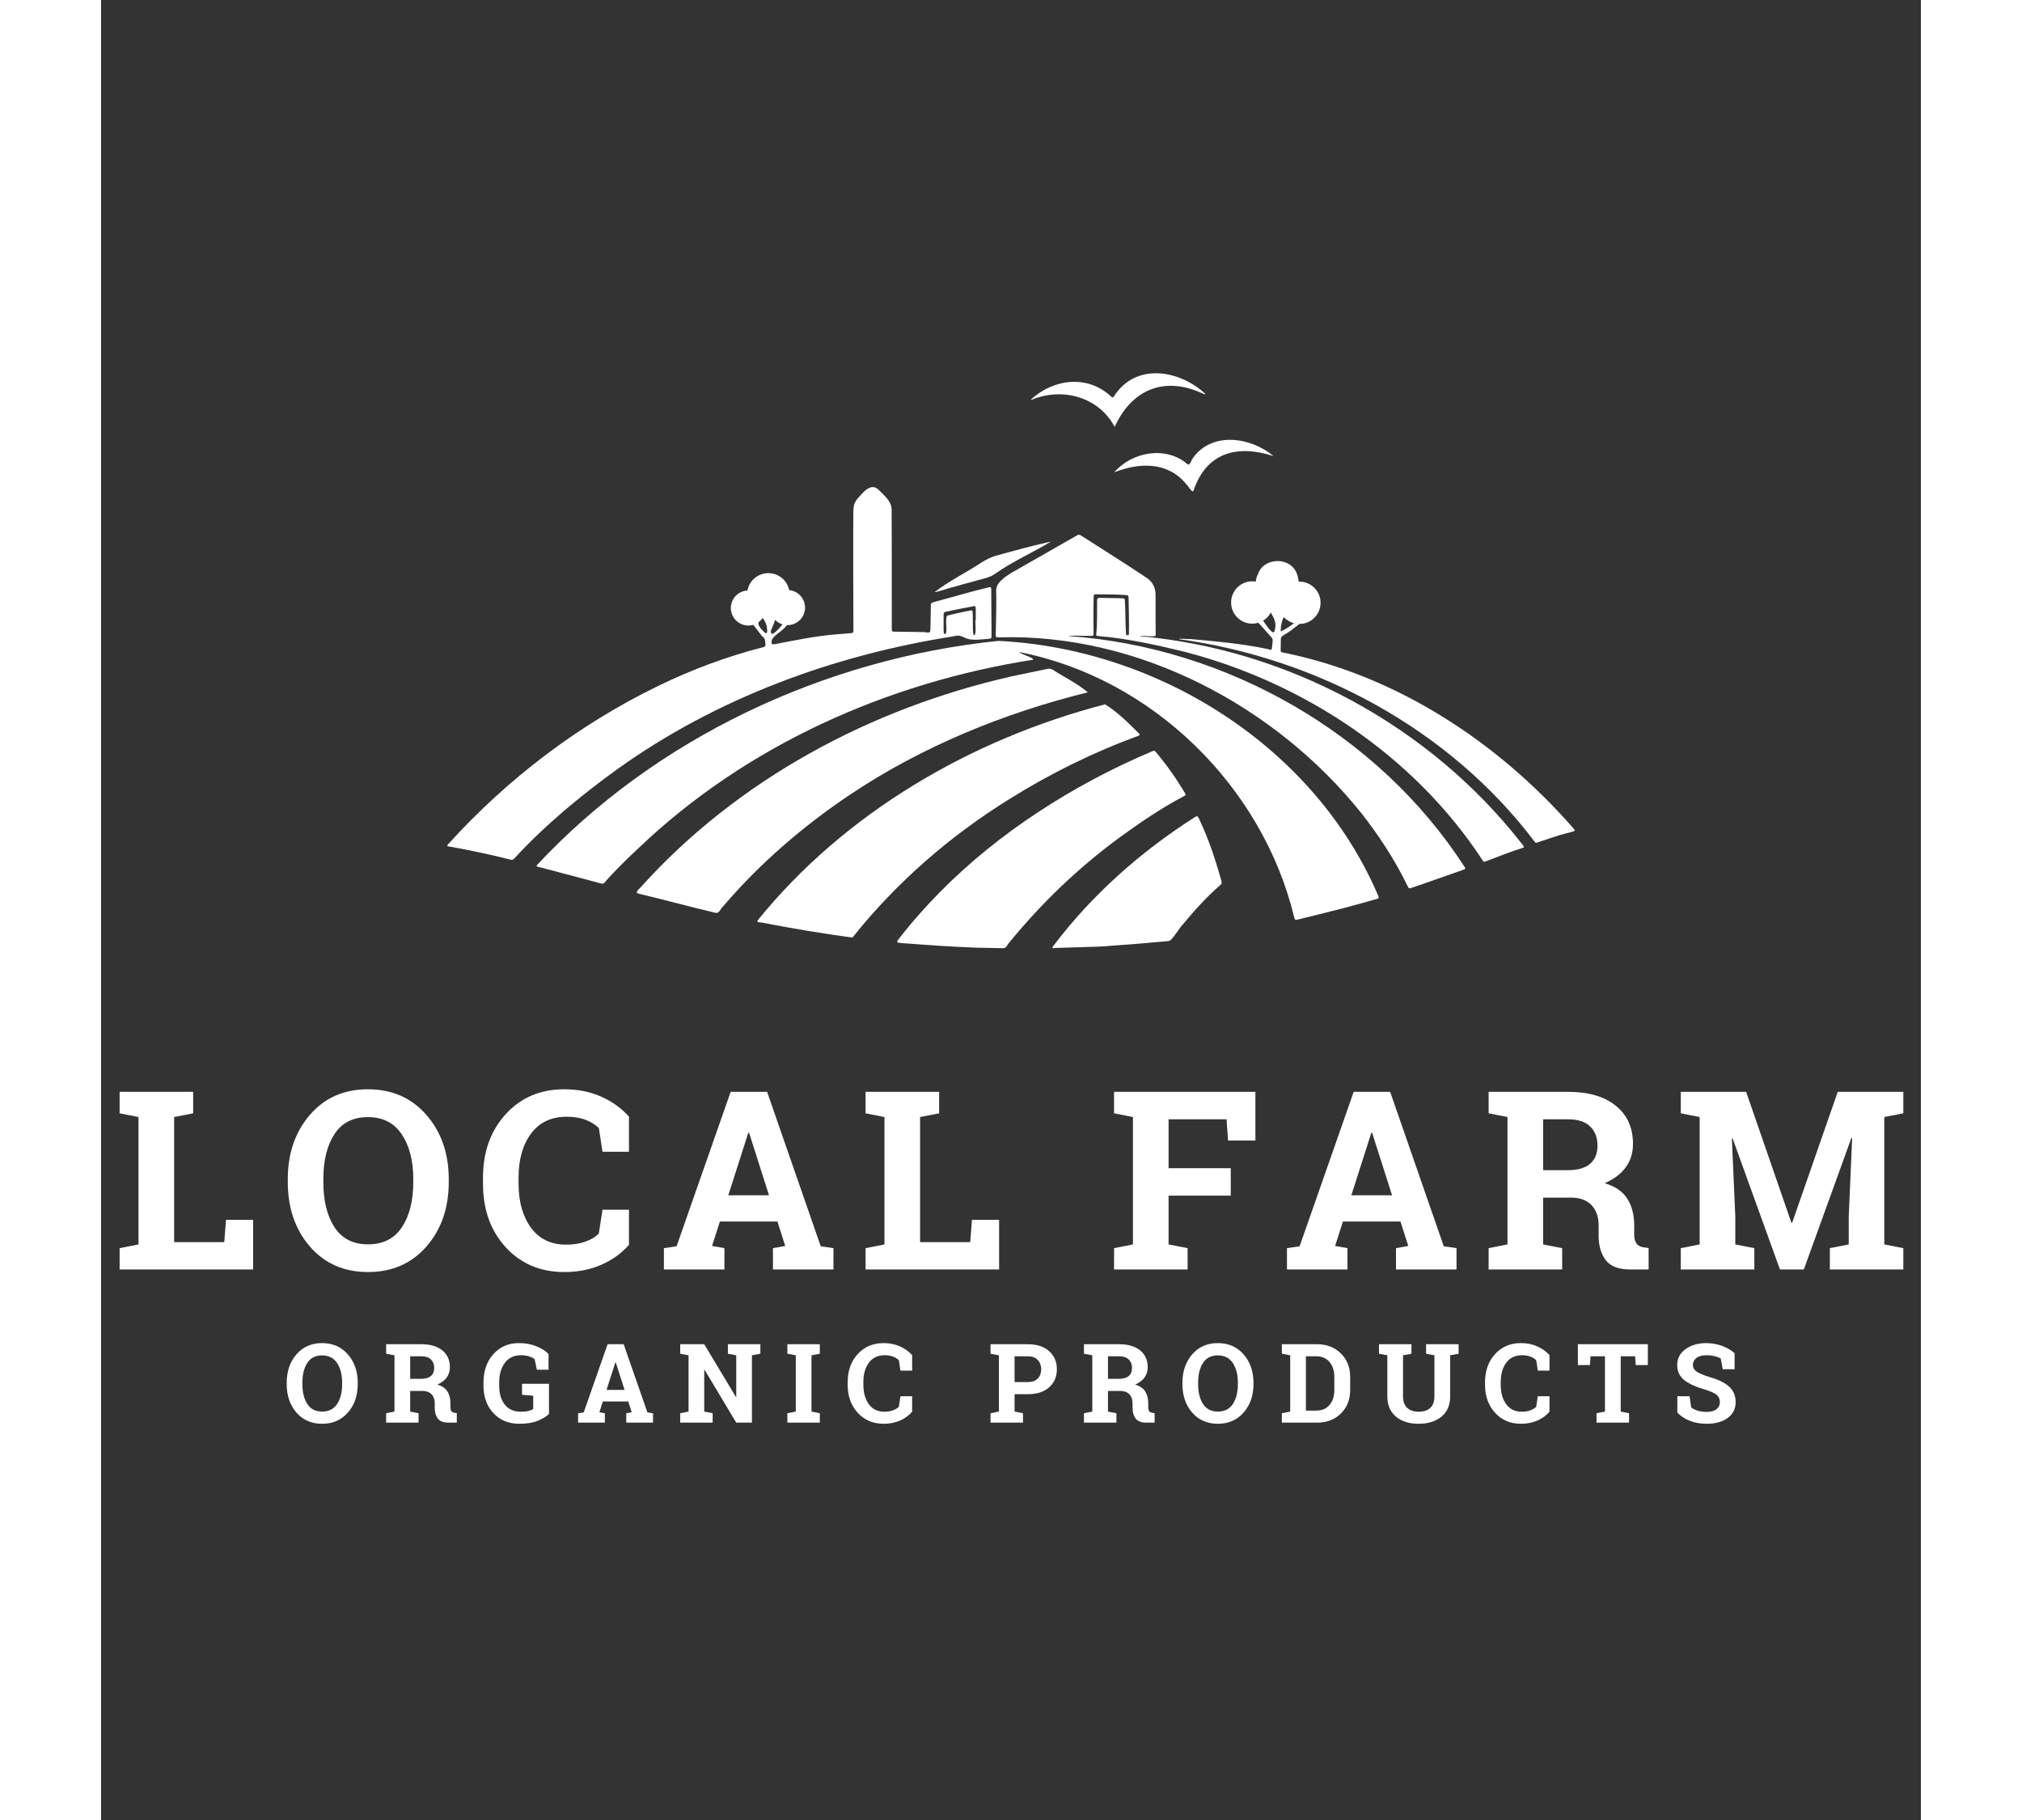 <svg xmlns="http://www.w3.org/2000/svg" xmlns:xlink="http://www.w3.org/1999/xlink" width="500" zoomAndPan="magnify" viewBox="0 0 375 375" height="450" preserveAspectRatio="xMidYMid meet" version="1.0"><rect x="0" y="0" width="375" height="375" fill="#333333" stroke="none"/><defs><g/><clipPath id="f0a995eddc"><path d="M 71.348 100 L 184 100 L 184 178 L 71.348 178 Z M 71.348 100 " clip-rule="nonzero"/></clipPath><clipPath id="df3d374a85"><path d="M 164 154 L 224 154 L 224 195.387 L 164 195.387 Z M 164 154 " clip-rule="nonzero"/></clipPath><clipPath id="7ab5772e7b"><path d="M 222 115 L 303.652 115 L 303.652 174 L 222 174 Z M 222 115 " clip-rule="nonzero"/></clipPath><clipPath id="3619f9ae7e"><path d="M 196 168 L 231 168 L 231 195.387 L 196 195.387 Z M 196 168 " clip-rule="nonzero"/></clipPath><clipPath id="2a54f5f54e"><path d="M 191 76.91 L 228 76.91 L 228 88 L 191 88 Z M 191 76.91 " clip-rule="nonzero"/></clipPath></defs><path fill="#ffffff" d="M 184.93 132.051 C 149.227 135.676 114.219 152.02 89.707 178.359 C 89.941 178.715 90.348 178.672 90.684 178.762 C 93.973 179.645 97.262 180.504 100.555 181.371 C 101.391 181.59 102.227 181.812 103.059 182.047 C 103.344 182.125 103.57 182.07 103.754 181.836 C 105.953 179.301 108.379 176.973 110.824 174.68 C 132.969 153.57 162.02 140.609 192.098 135.93 C 192.027 135.395 189.613 134.871 189.211 134.359 C 216.555 139.68 239.352 162 245.863 189.039 C 246.004 189.539 246.062 189.574 246.578 189.473 C 249.629 188.719 252.684 187.98 255.723 187.191 C 258.195 186.539 260.68 185.855 263.137 185.148 C 263.402 184.941 263.18 184.629 263.09 184.383 C 249.949 153.793 217.805 133.672 184.93 132.051 Z M 184.93 132.051 " fill-opacity="1" fill-rule="nonzero"/><path fill="#ffffff" d="M 213.953 131.07 C 214.66 130.922 215.438 131.113 216.168 131.094 C 216.555 131.059 217.348 131.324 217.316 130.699 C 217.281 127.973 217.285 125.246 217.285 122.52 C 217.285 121.137 216.738 120.035 215.652 119.195 C 212.039 116.738 202.82 110.922 201.918 110.332 C 201.648 110.16 201.422 110.125 201.125 110.301 C 196.547 112.895 191.977 115.508 187.41 118.129 C 186.25 118.902 184.488 120.027 184.449 121.551 C 184.504 124.328 184.445 127.285 184.363 130.508 C 184.344 131.344 184.348 131.352 185.156 131.32 C 213.73 130.508 241.949 145.418 259.652 167.492 C 263.289 172.125 266.547 177.078 269.133 182.379 C 269.305 182.652 269.379 183.129 269.793 183.012 C 269.992 182.949 270.195 182.887 270.391 182.82 C 273.809 181.648 277.211 180.441 280.621 179.238 C 281.203 179.031 281.219 178.973 280.883 178.492 C 263.105 151.059 231.789 133.309 199.305 131.055 C 200.637 130.879 202.027 131.055 203.379 131.016 C 203.707 130.945 204.504 131.234 204.516 130.723 C 204.484 128.125 204.465 125.535 204.535 122.941 C 204.543 122.5 204.605 122.449 205.043 122.453 C 206.984 122.48 208.926 122.453 210.859 122.59 C 211.73 122.648 211.723 122.625 211.738 123.504 C 211.75 125.887 211.863 128.277 211.797 130.656 C 211.781 131.004 211.234 130.969 211.203 130.641 C 211.043 128.293 211.102 125.926 210.953 123.574 C 210.914 123.188 210.441 123.293 210.164 123.266 C 208.75 123.238 207.336 123.211 205.922 123.184 C 205.391 123.145 205.176 123.316 205.242 123.926 C 205.219 126.18 205.297 128.434 205.07 130.68 C 205.043 130.934 205.094 131.004 205.371 131.039 C 211.355 131.539 217.219 132.828 223.047 134.242 C 247.734 140.57 270.582 155.742 284.621 177.176 C 284.723 177.379 284.906 177.613 285.16 177.527 C 285.285 177.492 285.406 177.438 285.527 177.395 C 288.012 176.48 290.449 175.453 292.984 174.688 C 293.449 174.539 292.934 174.105 292.793 173.891 C 273.863 149.59 244.609 133.762 213.953 131.07 Z M 213.953 131.07 " fill-opacity="1" fill-rule="nonzero"/><g clip-path="url(#f0a995eddc)"><path fill="#ffffff" d="M 175.828 131.082 C 176.441 130.852 177.148 130.977 177.727 131.27 C 179.219 132.129 180.945 131.738 182.574 131.66 C 183.52 131.602 183.496 131.586 183.492 130.625 C 183.469 127.531 183.449 124.441 183.426 121.352 C 183.418 121 183.316 120.918 182.988 121 C 179.215 121.887 175.504 123.012 171.758 124.012 C 171 124.219 170.992 124.223 170.973 125.023 C 170.938 126.672 170.953 128.324 170.871 129.977 C 170.773 130.668 169.742 130.145 169.273 130.238 C 167.52 130.203 165.766 130.168 164.008 130.16 C 162.844 130.152 162.934 130.234 162.934 129.117 C 162.91 121.074 162.957 113.031 162.898 104.988 C 162.875 103.211 161.336 102.074 160.203 100.906 C 158.562 99.301 156.867 101.645 155.797 102.828 C 155.328 103.422 155.062 104.094 155.027 104.852 C 154.93 109.043 155.023 125.707 155.027 129.844 C 155.027 130.371 155 130.414 154.457 130.461 C 153.465 130.543 152.473 130.613 151.48 130.703 C 147.246 131.039 143.086 131.914 138.922 132.707 C 138.203 132.844 138.121 132.785 138.18 131.984 C 138.496 130.902 140.219 130.227 141.227 128.941 C 141.254 128.887 141.281 128.836 141.309 128.797 C 141.355 128.801 141.406 128.801 141.453 128.801 C 143.445 128.801 145.062 127.184 145.062 125.191 C 145.062 123.309 143.621 121.766 141.789 121.594 C 141.379 119.598 139.613 118.094 137.496 118.094 C 135.352 118.094 133.566 119.637 133.191 121.672 C 131.285 121.77 129.766 123.344 129.766 125.277 C 129.766 127.27 131.383 128.887 133.375 128.887 C 133.711 128.887 134.039 128.84 134.348 128.754 C 134.465 128.824 134.559 128.934 134.66 129.07 C 135.492 130.156 135.574 130.301 136.129 130.988 C 136.941 131.715 136.766 131.68 136.895 132.773 C 136.918 133.152 136.859 133.227 136.5 133.324 C 129.008 135.238 121.758 137.953 114.797 141.328 C 98.477 149.258 83.742 160.441 71.57 173.887 C 71.441 174.02 71.203 174.277 71.465 174.375 C 71.59 174.414 71.723 174.426 71.852 174.449 C 72.98 174.66 74.121 174.848 75.25 175.078 C 78.301 175.695 81.348 176.344 84.363 177.129 C 84.691 177.215 84.902 177.152 85.125 176.906 C 91.469 170.008 98.75 163.992 106.34 158.508 C 126.84 143.805 151.055 134.949 175.828 131.082 Z M 173.613 126.645 C 173.633 126.207 173.676 126.148 174.086 126.055 C 175.949 125.629 177.828 125.297 179.699 124.926 C 180.145 124.785 180.289 125.09 180.234 125.496 C 180.234 126.254 180.234 127.012 180.234 127.77 C 180.215 127.77 180.199 127.77 180.184 127.77 C 180.09 128.402 180.43 130.637 179.926 130.879 C 179.484 131.078 179.699 127.117 179.602 126.617 C 179.574 126.25 179.75 125.656 179.152 125.789 C 177.586 126.074 176.031 126.445 174.477 126.809 C 173.871 126.844 174.277 129.383 174.172 129.957 C 174.215 130.285 174.008 130.969 173.648 130.484 C 173.555 129.215 173.641 127.922 173.613 126.645 Z M 138.812 127.961 C 138.832 127.863 138.863 127.793 138.898 127.734 C 139.301 128.145 139.809 128.453 140.367 128.629 C 140.371 128.68 140.348 128.738 140.293 128.801 C 139.852 129.336 137.953 131.605 138.008 130.055 C 138.152 129.457 138.672 128.629 138.812 127.961 Z M 136.828 130.383 C 136.211 129.875 135.172 128.812 135.512 128.18 C 135.828 127.945 136.105 127.66 136.332 127.34 C 136.367 127.375 136.41 127.418 136.449 127.477 C 136.953 128.195 137.258 128.984 137.254 130.043 C 137.289 130.18 137.145 130.691 136.828 130.383 Z M 136.828 130.383 " fill-opacity="1" fill-rule="nonzero"/></g><path fill="#ffffff" d="M 213.875 151.566 C 214.184 151.387 213.852 151.109 213.691 150.949 C 211.582 148.855 209.41 146.68 206.875 145.125 C 179.332 152.297 153.273 167.41 135.262 189.676 C 135.043 190.191 136.223 190.004 136.477 190.156 C 142.566 191.328 148.684 192.355 154.828 193.184 C 163.859 181.844 174.938 172.215 187.25 164.594 C 195.645 159.348 204.578 154.941 213.875 151.566 Z M 213.875 151.566 " fill-opacity="1" fill-rule="nonzero"/><path fill="#ffffff" d="M 203.32 142.652 C 201.156 140.797 198.492 139.547 196.102 137.992 C 195.742 137.773 195.371 137.738 194.969 137.824 C 192.539 138.336 190.098 138.828 187.664 139.355 C 158.688 145.906 131.164 160.59 111.203 182.805 C 110.895 183.18 109.828 183.938 110.762 184.137 C 116.008 185.375 121.211 186.809 126.457 188.047 C 127.391 188.383 127.633 187.188 128.211 186.703 C 135.77 177.883 144.629 170.234 154.27 163.773 C 169.109 153.809 186.18 146.875 203.32 142.652 Z M 203.32 142.652 " fill-opacity="1" fill-rule="nonzero"/><g clip-path="url(#df3d374a85)"><path fill="#ffffff" d="M 223.086 164.07 C 223.531 163.852 223.551 163.777 223.324 163.363 C 221.547 160.395 219.551 157.566 217.328 154.918 C 217.152 154.699 216.945 154.652 216.699 154.758 C 212.477 156.539 208.332 158.492 204.297 160.668 C 189.027 168.859 175.008 179.75 164.355 193.496 C 163.75 194.223 164.102 194.254 164.926 194.312 C 170.332 194.719 174.629 195.047 180.258 195.258 C 181.684 195.285 183.777 195.324 185.871 195.371 C 186.605 195.418 186.762 194.516 187.227 194.109 C 193.824 186.027 201.406 178.785 209.809 172.602 C 214.07 169.508 218.43 166.52 223.086 164.07 Z M 223.086 164.07 " fill-opacity="1" fill-rule="nonzero"/></g><g clip-path="url(#7ab5772e7b)"><path fill="#ffffff" d="M 303.289 170.555 C 287.738 152.801 266.809 139.102 243.496 134.441 C 243.152 134.402 243.066 134.289 243.066 133.906 C 243.066 133.172 243.109 132.441 243.105 131.707 C 243.102 131.281 243.289 131.102 243.664 130.879 C 245.168 129.984 245.121 129.965 246.414 128.961 C 246.59 128.828 246.75 128.691 246.918 128.562 C 246.926 128.562 246.926 128.562 246.934 128.562 C 249.344 128.562 251.293 126.609 251.293 124.203 C 251.293 121.797 249.34 119.84 246.934 119.84 C 246.902 119.84 246.879 119.84 246.852 119.844 C 246.773 119.777 246.727 119.684 246.727 119.539 C 246.652 119.152 246.609 118.758 246.48 118.391 C 245.234 114.609 239.586 114.77 238.402 118.266 C 238.152 118.746 237.992 119.277 237.934 119.836 C 237.699 119.797 237.461 119.777 237.215 119.777 C 234.805 119.777 232.855 121.73 232.855 124.141 C 232.855 126.551 234.809 128.5 237.215 128.5 C 237.641 128.5 238.051 128.438 238.441 128.324 C 238.559 128.414 238.672 128.523 238.789 128.656 C 239.672 129.676 240.176 130.168 241.086 131.219 C 241.613 131.719 241.398 132.098 241.281 133.41 C 241.199 134.121 241.035 133.875 240.664 133.785 C 235.25 132.629 229.734 132.148 224.23 131.652 C 224.23 131.664 224.23 131.676 224.23 131.688 C 223.551 131.629 222.871 131.609 222.188 131.617 C 222.16 131.617 222.137 131.672 222.105 131.699 C 250.531 135.574 277.895 150.289 295.324 173.324 C 295.598 173.711 295.641 173.703 296.098 173.543 C 297.559 173.039 299.023 172.555 300.496 172.098 C 301.348 171.832 302.215 171.633 303.074 171.398 C 303.789 171.195 303.805 171.137 303.289 170.555 Z M 243.715 127.148 C 244.27 127.75 244.988 128.199 245.805 128.414 C 244.801 129.184 244.301 129.516 243.09 130.105 C 243.023 129.941 243.164 128.059 243.715 127.148 Z M 241.785 130.059 C 241.445 130.957 240.172 128.875 239.551 128.031 C 239.504 127.969 239.473 127.926 239.449 127.879 C 240.121 127.48 240.676 126.898 241.047 126.207 C 241.797 127.57 242.316 128.473 241.785 130.059 Z M 241.785 130.059 " fill-opacity="1" fill-rule="nonzero"/></g><g clip-path="url(#3619f9ae7e)"><path fill="#ffffff" d="M 226.246 168.695 C 225.961 168.078 225.887 168.066 225.32 168.406 C 214.246 175.465 204.23 184.328 196.293 194.816 C 196.188 194.953 196.004 195.172 196.047 195.266 C 196.16 195.504 196.414 195.309 196.605 195.324 C 199.824 195.227 203.324 195.113 205.867 195.035 C 211.238 194.664 214.984 194.359 219.973 193.895 C 220.664 193.91 222.27 191.043 222.984 190.383 C 225.355 187.523 227.863 184.754 230.672 182.312 C 231 182.07 230.922 181.723 230.82 181.387 C 229.613 177.051 228.191 172.77 226.246 168.695 Z M 226.246 168.695 " fill-opacity="1" fill-rule="nonzero"/></g><g clip-path="url(#2a54f5f54e)"><path fill="#ffffff" d="M 191.816 82.355 C 198.098 79.738 205.598 81.789 208.863 87.961 C 212.324 80.332 218.996 77.402 226.957 81.059 C 227.156 81.086 227.402 81.336 227.562 81.168 C 222.176 76.148 213.117 74.668 208.695 81.699 C 208.523 81.926 208.375 81.945 208.176 81.742 C 203.301 77.156 196.344 78.016 191.617 82.305 C 191.688 82.324 191.766 82.371 191.816 82.355 Z M 191.816 82.355 " fill-opacity="1" fill-rule="nonzero"/></g><path fill="#ffffff" d="M 225.023 94.328 C 224.477 95.109 224.395 96.012 223.832 95.613 C 219.383 91.793 212.395 93.109 208.777 97.324 C 213.891 95.273 219.801 95.082 223.59 99.73 C 223.867 99.906 224.965 101.832 225.129 101.047 C 227.82 93.141 234.215 91.578 241.598 93.977 C 236.984 90.094 229.004 88.82 225.023 94.328 Z M 225.023 94.328 " fill-opacity="1" fill-rule="nonzero"/><path fill="#ffffff" d="M 172.031 121.992 C 175.469 120.961 178.922 120.016 182.383 119.082 C 183.074 118.891 183.703 118.59 184.289 118.18 C 187.844 115.66 192.207 113.742 195.746 111.586 C 191.91 112.422 188.133 113.469 184.352 114.516 C 183.281 114.82 182.32 115.352 181.379 115.926 C 178.254 117.996 174.727 119.699 171.809 121.965 C 171.883 121.973 171.961 122.012 172.031 121.992 Z M 172.031 121.992 " fill-opacity="1" fill-rule="nonzero"/><g fill="#ffffff" fill-opacity="1"><g transform="translate(2.411, 261.564)"><g><path d="M 1.406 0 L 1.406 -4.391 L 5.297 -5.156 L 5.297 -31.406 L 1.406 -32.172 L 1.406 -36.594 L 16.562 -36.594 L 16.562 -32.172 L 12.641 -31.406 L 12.641 -5.625 L 22.969 -5.625 L 23.328 -10.234 L 28.922 -10.234 L 28.922 0 Z M 1.406 0 "/></g></g></g><g fill="#ffffff" fill-opacity="1"><g transform="translate(36.782, 261.564)"><g><path d="M 34.859 -18.016 C 34.859 -12.66 33.32 -8.227 30.25 -4.719 C 27.188 -1.219 23.176 0.531 18.219 0.531 C 13.281 0.531 9.289 -1.219 6.25 -4.719 C 3.207 -8.227 1.688 -12.66 1.688 -18.016 L 1.688 -18.578 C 1.688 -23.898 3.203 -28.32 6.234 -31.844 C 9.266 -35.363 13.25 -37.125 18.188 -37.125 C 23.156 -37.125 27.176 -35.363 30.25 -31.844 C 33.32 -28.32 34.859 -23.898 34.859 -18.578 Z M 27.547 -18.625 C 27.547 -22.406 26.754 -25.477 25.172 -27.844 C 23.598 -30.207 21.27 -31.391 18.188 -31.391 C 15.113 -31.391 12.816 -30.219 11.297 -27.875 C 9.773 -25.531 9.016 -22.445 9.016 -18.625 L 9.016 -18.016 C 9.016 -14.16 9.781 -11.055 11.312 -8.703 C 12.852 -6.348 15.156 -5.172 18.219 -5.172 C 21.32 -5.172 23.648 -6.348 25.203 -8.703 C 26.766 -11.055 27.547 -14.16 27.547 -18.016 Z M 27.547 -18.625 "/></g></g></g><g fill="#ffffff" fill-opacity="1"><g transform="translate(77.385, 261.564)"><g><path d="M 31.391 -24.25 L 25.938 -24.25 L 25.188 -29.125 C 24.457 -29.844 23.547 -30.41 22.453 -30.828 C 21.359 -31.254 20.066 -31.469 18.578 -31.469 C 15.391 -31.469 12.938 -30.312 11.219 -28 C 9.5 -25.688 8.641 -22.672 8.641 -18.953 L 8.641 -17.672 C 8.641 -13.953 9.492 -10.926 11.203 -8.594 C 12.91 -6.27 15.328 -5.109 18.453 -5.109 C 19.891 -5.109 21.207 -5.316 22.406 -5.734 C 23.602 -6.148 24.531 -6.719 25.188 -7.438 L 25.938 -12.312 L 31.391 -12.312 L 31.391 -5.078 C 29.91 -3.367 28.023 -2.004 25.734 -0.984 C 23.453 0.023 20.895 0.531 18.062 0.531 C 13.156 0.531 9.133 -1.164 6 -4.562 C 2.875 -7.969 1.312 -12.336 1.312 -17.672 L 1.312 -18.906 C 1.312 -24.207 2.867 -28.566 5.984 -31.984 C 9.098 -35.41 13.125 -37.125 18.062 -37.125 C 20.895 -37.125 23.453 -36.609 25.734 -35.578 C 28.016 -34.547 29.898 -33.18 31.391 -31.484 Z M 31.391 -24.25 "/></g></g></g><g fill="#ffffff" fill-opacity="1"><g transform="translate(114.946, 261.564)"><g><path d="M 1.031 -4.391 L 3.641 -4.781 L 14.781 -36.594 L 22.297 -36.594 L 33.344 -4.781 L 35.969 -4.391 L 35.969 0 L 23.5 0 L 23.5 -4.391 L 26.031 -4.844 L 24.422 -9.875 L 12.562 -9.875 L 10.953 -4.844 L 13.5 -4.391 L 13.5 0 L 1.031 0 Z M 14.297 -15.281 L 22.688 -15.281 L 18.578 -28.172 L 18.422 -28.172 Z M 14.297 -15.281 "/></g></g></g><g fill="#ffffff" fill-opacity="1"><g transform="translate(156.126, 261.564)"><g><path d="M 1.406 0 L 1.406 -4.391 L 5.297 -5.156 L 5.297 -31.406 L 1.406 -32.172 L 1.406 -36.594 L 16.562 -36.594 L 16.562 -32.172 L 12.641 -31.406 L 12.641 -5.625 L 22.969 -5.625 L 23.328 -10.234 L 28.922 -10.234 L 28.922 0 Z M 1.406 0 "/></g></g></g><g fill="#ffffff" fill-opacity="1"><g transform="translate(190.497, 261.564)"><g/></g></g><g fill="#ffffff" fill-opacity="1"><g transform="translate(207.331, 261.564)"><g><path d="M 1.406 -4.391 L 5.297 -5.156 L 5.297 -31.406 L 1.406 -32.172 L 1.406 -36.594 L 30.531 -36.594 L 30.531 -26.562 L 24.906 -26.562 L 24.578 -30.938 L 12.641 -30.938 L 12.641 -20.859 L 25.453 -20.859 L 25.453 -15.203 L 12.641 -15.203 L 12.641 -5.156 L 16.562 -4.391 L 16.562 0 L 1.406 0 Z M 1.406 -4.391 "/></g></g></g><g fill="#ffffff" fill-opacity="1"><g transform="translate(243.335, 261.564)"><g><path d="M 1.031 -4.391 L 3.641 -4.781 L 14.781 -36.594 L 22.297 -36.594 L 33.344 -4.781 L 35.969 -4.391 L 35.969 0 L 23.5 0 L 23.5 -4.391 L 26.031 -4.844 L 24.422 -9.875 L 12.562 -9.875 L 10.953 -4.844 L 13.5 -4.391 L 13.5 0 L 1.031 0 Z M 14.297 -15.281 L 22.688 -15.281 L 18.578 -28.172 L 18.422 -28.172 Z M 14.297 -15.281 "/></g></g></g><g fill="#ffffff" fill-opacity="1"><g transform="translate(284.515, 261.564)"><g><path d="M 17.844 -36.594 C 22 -36.594 25.254 -35.641 27.609 -33.734 C 29.973 -31.836 31.156 -29.211 31.156 -25.859 C 31.156 -24.016 30.66 -22.414 29.672 -21.062 C 28.691 -19.707 27.242 -18.609 25.328 -17.766 C 27.492 -17.129 29.047 -16.066 29.984 -14.578 C 30.93 -13.098 31.406 -11.266 31.406 -9.078 L 31.406 -7.219 C 31.406 -6.406 31.566 -5.773 31.891 -5.328 C 32.211 -4.891 32.738 -4.629 33.469 -4.547 L 34.375 -4.422 L 34.375 0 L 30.578 0 C 28.18 0 26.5 -0.645 25.531 -1.938 C 24.562 -3.227 24.078 -4.895 24.078 -6.938 L 24.078 -9.016 C 24.078 -10.797 23.602 -12.191 22.656 -13.203 C 21.707 -14.223 20.367 -14.754 18.641 -14.797 L 12.641 -14.797 L 12.641 -5.156 L 16.562 -4.391 L 16.562 0 L 1.406 0 L 1.406 -4.391 L 5.297 -5.156 L 5.297 -31.406 L 1.406 -32.172 L 1.406 -36.594 Z M 12.641 -20.453 L 17.719 -20.453 C 19.758 -20.453 21.289 -20.891 22.312 -21.766 C 23.332 -22.641 23.844 -23.895 23.844 -25.531 C 23.844 -27.176 23.336 -28.488 22.328 -29.469 C 21.316 -30.445 19.82 -30.938 17.844 -30.938 L 12.641 -30.938 Z M 12.641 -20.453 "/></g></g></g><g fill="#ffffff" fill-opacity="1"><g transform="translate(324.112, 261.564)"><g><path d="M 36.719 -27.062 L 36.562 -27.094 L 26.766 0 L 21.844 0 L 12.094 -26.984 L 11.938 -26.969 L 12.641 -10.906 L 12.641 -5.156 L 16.562 -4.391 L 16.562 0 L 1.406 0 L 1.406 -4.391 L 5.297 -5.156 L 5.297 -31.406 L 1.406 -32.172 L 1.406 -36.594 L 14.875 -36.594 L 24.203 -9.625 L 24.359 -9.625 L 33.75 -36.594 L 47.266 -36.594 L 47.266 -32.172 L 43.344 -31.406 L 43.344 -5.156 L 47.266 -4.391 L 47.266 0 L 32.125 0 L 32.125 -4.391 L 36.016 -5.156 L 36.016 -10.906 Z M 36.719 -27.062 "/></g></g></g><g fill="#ffffff" fill-opacity="1"><g transform="translate(37.496, 293.127)"><g><path d="M 15.391 -7.953 C 15.391 -5.586 14.711 -3.629 13.359 -2.078 C 12.004 -0.535 10.234 0.234 8.047 0.234 C 5.859 0.234 4.094 -0.535 2.75 -2.078 C 1.414 -3.629 0.75 -5.586 0.75 -7.953 L 0.75 -8.203 C 0.75 -10.555 1.414 -12.508 2.75 -14.062 C 4.094 -15.613 5.852 -16.391 8.031 -16.391 C 10.227 -16.391 12.004 -15.613 13.359 -14.062 C 14.711 -12.508 15.391 -10.555 15.391 -8.203 Z M 12.172 -8.219 C 12.172 -9.895 11.82 -11.254 11.125 -12.297 C 10.426 -13.336 9.395 -13.859 8.031 -13.859 C 6.676 -13.859 5.66 -13.336 4.984 -12.297 C 4.316 -11.266 3.984 -9.906 3.984 -8.219 L 3.984 -7.953 C 3.984 -6.254 4.32 -4.883 5 -3.844 C 5.676 -2.801 6.691 -2.281 8.047 -2.281 C 9.422 -2.281 10.453 -2.801 11.141 -3.844 C 11.828 -4.883 12.172 -6.254 12.172 -7.953 Z M 12.172 -8.219 "/></g></g></g><g fill="#ffffff" fill-opacity="1"><g transform="translate(58.11, 293.127)"><g><path d="M 7.875 -16.156 C 9.719 -16.156 11.16 -15.734 12.203 -14.891 C 13.242 -14.055 13.766 -12.898 13.766 -11.422 C 13.766 -10.609 13.547 -9.898 13.109 -9.297 C 12.672 -8.703 12.031 -8.219 11.188 -7.844 C 12.145 -7.562 12.832 -7.094 13.25 -6.438 C 13.664 -5.789 13.875 -4.977 13.875 -4 L 13.875 -3.188 C 13.875 -2.832 13.941 -2.555 14.078 -2.359 C 14.223 -2.16 14.457 -2.047 14.781 -2.016 L 15.188 -1.953 L 15.188 0 L 13.516 0 C 12.453 0 11.707 -0.281 11.281 -0.844 C 10.852 -1.414 10.641 -2.156 10.641 -3.062 L 10.641 -3.984 C 10.641 -4.766 10.426 -5.379 10 -5.828 C 9.582 -6.273 8.992 -6.508 8.234 -6.531 L 5.578 -6.531 L 5.578 -2.281 L 7.312 -1.938 L 7.312 0 L 0.625 0 L 0.625 -1.938 L 2.344 -2.281 L 2.344 -13.875 L 0.625 -14.203 L 0.625 -16.156 Z M 5.578 -9.031 L 7.828 -9.031 C 8.734 -9.031 9.41 -9.223 9.859 -9.609 C 10.305 -9.992 10.531 -10.551 10.531 -11.281 C 10.531 -12 10.305 -12.578 9.859 -13.016 C 9.41 -13.453 8.75 -13.672 7.875 -13.672 L 5.578 -13.672 Z M 5.578 -9.031 "/></g></g></g><g fill="#ffffff" fill-opacity="1"><g transform="translate(78.28, 293.127)"><g><path d="M 14.016 -1.797 C 13.492 -1.273 12.727 -0.805 11.719 -0.391 C 10.719 0.023 9.445 0.234 7.906 0.234 C 5.719 0.234 3.938 -0.492 2.562 -1.953 C 1.195 -3.422 0.516 -5.32 0.516 -7.656 L 0.516 -8.219 C 0.516 -10.633 1.191 -12.598 2.547 -14.109 C 3.898 -15.629 5.664 -16.391 7.844 -16.391 C 9.102 -16.391 10.254 -16.188 11.297 -15.781 C 12.348 -15.383 13.223 -14.844 13.922 -14.156 L 13.922 -10.906 L 11.516 -10.906 L 11.062 -13.062 C 10.77 -13.312 10.379 -13.508 9.891 -13.656 C 9.41 -13.812 8.852 -13.891 8.219 -13.891 C 6.812 -13.891 5.711 -13.367 4.922 -12.328 C 4.141 -11.285 3.75 -9.922 3.75 -8.234 L 3.75 -7.656 C 3.75 -6.008 4.133 -4.695 4.906 -3.719 C 5.676 -2.738 6.785 -2.25 8.234 -2.25 C 8.891 -2.25 9.414 -2.305 9.812 -2.422 C 10.219 -2.535 10.535 -2.664 10.766 -2.812 L 10.766 -5.547 L 8.453 -5.734 L 8.453 -8 L 14.016 -8 Z M 14.016 -1.797 "/></g></g></g><g fill="#ffffff" fill-opacity="1"><g transform="translate(97.84, 293.127)"><g><path d="M 0.453 -1.938 L 1.609 -2.109 L 6.531 -16.156 L 9.844 -16.156 L 14.734 -2.109 L 15.891 -1.938 L 15.891 0 L 10.375 0 L 10.375 -1.938 L 11.5 -2.141 L 10.797 -4.359 L 5.547 -4.359 L 4.844 -2.141 L 5.969 -1.938 L 5.969 0 L 0.453 0 Z M 6.312 -6.75 L 10.031 -6.75 L 8.203 -12.438 L 8.141 -12.438 Z M 6.312 -6.75 "/></g></g></g><g fill="#ffffff" fill-opacity="1"><g transform="translate(118.709, 293.127)"><g><path d="M 17.141 -16.156 L 17.141 -14.203 L 15.406 -13.875 L 15.406 0 L 12.172 0 L 5.656 -10.875 L 5.578 -10.875 L 5.578 -2.281 L 7.312 -1.938 L 7.312 0 L 0.625 0 L 0.625 -1.938 L 2.344 -2.281 L 2.344 -13.875 L 0.625 -14.203 L 0.625 -16.156 L 5.578 -16.156 L 12.109 -5.281 L 12.172 -5.297 L 12.172 -13.875 L 10.453 -14.203 L 10.453 -16.156 Z M 17.141 -16.156 "/></g></g></g><g fill="#ffffff" fill-opacity="1"><g transform="translate(140.809, 293.127)"><g><path d="M 0.609 -14.203 L 0.609 -16.156 L 7.297 -16.156 L 7.297 -14.203 L 5.578 -13.875 L 5.578 -2.281 L 7.297 -1.938 L 7.297 0 L 0.609 0 L 0.609 -1.938 L 2.344 -2.281 L 2.344 -13.875 Z M 0.609 -14.203 "/></g></g></g><g fill="#ffffff" fill-opacity="1"><g transform="translate(153.268, 293.127)"><g><path d="M 13.859 -10.719 L 11.453 -10.719 L 11.125 -12.859 C 10.801 -13.18 10.395 -13.43 9.906 -13.609 C 9.426 -13.797 8.859 -13.891 8.203 -13.891 C 6.797 -13.891 5.711 -13.379 4.953 -12.359 C 4.191 -11.336 3.812 -10.008 3.812 -8.375 L 3.812 -7.797 C 3.812 -6.16 4.188 -4.828 4.938 -3.797 C 5.695 -2.766 6.766 -2.25 8.141 -2.25 C 8.785 -2.25 9.367 -2.344 9.891 -2.531 C 10.422 -2.719 10.832 -2.969 11.125 -3.281 L 11.453 -5.438 L 13.859 -5.438 L 13.859 -2.25 C 13.211 -1.488 12.383 -0.883 11.375 -0.438 C 10.363 0.008 9.234 0.234 7.984 0.234 C 5.816 0.234 4.039 -0.516 2.656 -2.016 C 1.27 -3.523 0.578 -5.453 0.578 -7.797 L 0.578 -8.344 C 0.578 -10.688 1.266 -12.613 2.641 -14.125 C 4.016 -15.633 5.797 -16.391 7.984 -16.391 C 9.234 -16.391 10.359 -16.16 11.359 -15.703 C 12.367 -15.254 13.203 -14.656 13.859 -13.906 Z M 13.859 -10.719 "/></g></g></g><g fill="#ffffff" fill-opacity="1"><g transform="translate(172.539, 293.127)"><g/></g></g><g fill="#ffffff" fill-opacity="1"><g transform="translate(182.657, 293.127)"><g><path d="M 8.312 -16.156 C 10.164 -16.156 11.625 -15.68 12.688 -14.734 C 13.758 -13.785 14.297 -12.539 14.297 -11 C 14.297 -9.457 13.758 -8.211 12.688 -7.266 C 11.625 -6.328 10.164 -5.859 8.312 -5.859 L 5.578 -5.859 L 5.578 -2.281 L 7.312 -1.938 L 7.312 0 L 0.625 0 L 0.625 -1.938 L 2.344 -2.281 L 2.344 -13.875 L 0.625 -14.203 L 0.625 -16.156 Z M 5.578 -8.359 L 8.312 -8.359 C 9.219 -8.359 9.898 -8.602 10.359 -9.094 C 10.828 -9.582 11.062 -10.211 11.062 -10.984 C 11.062 -11.754 10.828 -12.395 10.359 -12.906 C 9.898 -13.414 9.219 -13.672 8.312 -13.672 L 5.578 -13.672 Z M 5.578 -8.359 "/></g></g></g><g fill="#ffffff" fill-opacity="1"><g transform="translate(201.906, 293.127)"><g><path d="M 7.875 -16.156 C 9.719 -16.156 11.16 -15.734 12.203 -14.891 C 13.242 -14.055 13.766 -12.898 13.766 -11.422 C 13.766 -10.609 13.547 -9.898 13.109 -9.297 C 12.672 -8.703 12.031 -8.219 11.188 -7.844 C 12.145 -7.562 12.832 -7.094 13.25 -6.438 C 13.664 -5.789 13.875 -4.977 13.875 -4 L 13.875 -3.188 C 13.875 -2.832 13.941 -2.555 14.078 -2.359 C 14.223 -2.16 14.457 -2.047 14.781 -2.016 L 15.188 -1.953 L 15.188 0 L 13.516 0 C 12.453 0 11.707 -0.281 11.281 -0.844 C 10.852 -1.414 10.641 -2.156 10.641 -3.062 L 10.641 -3.984 C 10.641 -4.766 10.426 -5.379 10 -5.828 C 9.582 -6.273 8.992 -6.508 8.234 -6.531 L 5.578 -6.531 L 5.578 -2.281 L 7.312 -1.938 L 7.312 0 L 0.625 0 L 0.625 -1.938 L 2.344 -2.281 L 2.344 -13.875 L 0.625 -14.203 L 0.625 -16.156 Z M 5.578 -9.031 L 7.828 -9.031 C 8.734 -9.031 9.41 -9.223 9.859 -9.609 C 10.305 -9.992 10.531 -10.551 10.531 -11.281 C 10.531 -12 10.305 -12.578 9.859 -13.016 C 9.41 -13.453 8.75 -13.672 7.875 -13.672 L 5.578 -13.672 Z M 5.578 -9.031 "/></g></g></g><g fill="#ffffff" fill-opacity="1"><g transform="translate(222.076, 293.127)"><g><path d="M 15.391 -7.953 C 15.391 -5.586 14.711 -3.629 13.359 -2.078 C 12.004 -0.535 10.234 0.234 8.047 0.234 C 5.859 0.234 4.094 -0.535 2.75 -2.078 C 1.414 -3.629 0.75 -5.586 0.75 -7.953 L 0.75 -8.203 C 0.75 -10.555 1.414 -12.508 2.75 -14.062 C 4.094 -15.613 5.852 -16.391 8.031 -16.391 C 10.227 -16.391 12.004 -15.613 13.359 -14.062 C 14.711 -12.508 15.391 -10.555 15.391 -8.203 Z M 12.172 -8.219 C 12.172 -9.895 11.82 -11.254 11.125 -12.297 C 10.426 -13.336 9.395 -13.859 8.031 -13.859 C 6.676 -13.859 5.66 -13.336 4.984 -12.297 C 4.316 -11.266 3.984 -9.906 3.984 -8.219 L 3.984 -7.953 C 3.984 -6.254 4.32 -4.883 5 -3.844 C 5.676 -2.801 6.691 -2.281 8.047 -2.281 C 9.422 -2.281 10.453 -2.801 11.141 -3.844 C 11.828 -4.883 12.172 -6.254 12.172 -7.953 Z M 12.172 -8.219 "/></g></g></g><g fill="#ffffff" fill-opacity="1"><g transform="translate(242.69, 293.127)"><g><path d="M 7.891 -16.156 C 9.867 -16.156 11.5 -15.523 12.781 -14.266 C 14.062 -13.004 14.703 -11.383 14.703 -9.406 L 14.703 -6.734 C 14.703 -4.754 14.062 -3.133 12.781 -1.875 C 11.5 -0.625 9.867 0 7.891 0 L 0.625 0 L 0.625 -1.938 L 2.344 -2.281 L 2.344 -13.875 L 0.625 -14.203 L 0.625 -16.156 Z M 5.578 -13.672 L 5.578 -2.484 L 7.719 -2.484 C 8.883 -2.484 9.797 -2.875 10.453 -3.656 C 11.109 -4.445 11.438 -5.473 11.438 -6.734 L 11.438 -9.438 C 11.438 -10.688 11.109 -11.703 10.453 -12.484 C 9.797 -13.273 8.883 -13.672 7.719 -13.672 Z M 5.578 -13.672 "/></g></g></g><g fill="#ffffff" fill-opacity="1"><g transform="translate(262.893, 293.127)"><g><path d="M 7.125 -16.156 L 7.125 -14.203 L 5.391 -13.875 L 5.391 -5.438 C 5.391 -4.375 5.676 -3.578 6.25 -3.047 C 6.82 -2.516 7.609 -2.25 8.609 -2.25 C 9.629 -2.25 10.426 -2.508 11 -3.031 C 11.57 -3.562 11.859 -4.363 11.859 -5.438 L 11.859 -13.875 L 10.141 -14.203 L 10.141 -16.156 L 16.844 -16.156 L 16.844 -14.203 L 15.109 -13.875 L 15.109 -5.438 C 15.109 -3.625 14.508 -2.223 13.312 -1.234 C 12.113 -0.254 10.547 0.234 8.609 0.234 C 6.68 0.234 5.125 -0.254 3.938 -1.234 C 2.75 -2.223 2.156 -3.625 2.156 -5.438 L 2.156 -13.875 L 0.438 -14.203 L 0.438 -16.156 Z M 7.125 -16.156 "/></g></g></g><g fill="#ffffff" fill-opacity="1"><g transform="translate(284.605, 293.127)"><g><path d="M 13.859 -10.719 L 11.453 -10.719 L 11.125 -12.859 C 10.801 -13.18 10.395 -13.43 9.906 -13.609 C 9.426 -13.797 8.859 -13.891 8.203 -13.891 C 6.797 -13.891 5.711 -13.379 4.953 -12.359 C 4.191 -11.336 3.812 -10.008 3.812 -8.375 L 3.812 -7.797 C 3.812 -6.16 4.188 -4.828 4.938 -3.797 C 5.695 -2.766 6.766 -2.25 8.141 -2.25 C 8.785 -2.25 9.367 -2.344 9.891 -2.531 C 10.422 -2.719 10.832 -2.969 11.125 -3.281 L 11.453 -5.438 L 13.859 -5.438 L 13.859 -2.25 C 13.211 -1.488 12.383 -0.883 11.375 -0.438 C 10.363 0.008 9.234 0.234 7.984 0.234 C 5.816 0.234 4.039 -0.516 2.656 -2.016 C 1.27 -3.523 0.578 -5.453 0.578 -7.797 L 0.578 -8.344 C 0.578 -10.688 1.266 -12.613 2.641 -14.125 C 4.016 -15.633 5.797 -16.391 7.984 -16.391 C 9.234 -16.391 10.359 -16.16 11.359 -15.703 C 12.367 -15.254 13.203 -14.656 13.859 -13.906 Z M 13.859 -10.719 "/></g></g></g><g fill="#ffffff" fill-opacity="1"><g transform="translate(303.876, 293.127)"><g><path d="M 14.859 -16.156 L 14.859 -11.859 L 12.359 -11.859 L 12.234 -13.672 L 9.266 -13.672 L 9.266 -2.281 L 10.984 -1.938 L 10.984 0 L 4.281 0 L 4.281 -1.938 L 6.016 -2.281 L 6.016 -13.672 L 3.047 -13.672 L 2.922 -11.859 L 0.438 -11.859 L 0.438 -16.156 Z M 14.859 -16.156 "/></g></g></g><g fill="#ffffff" fill-opacity="1"><g transform="translate(323.702, 293.127)"><g><path d="M 12.906 -11 L 10.469 -11 L 10.047 -13.219 C 9.766 -13.395 9.352 -13.551 8.812 -13.688 C 8.27 -13.82 7.695 -13.891 7.094 -13.891 C 6.207 -13.891 5.52 -13.703 5.031 -13.328 C 4.551 -12.953 4.312 -12.469 4.312 -11.875 C 4.312 -11.332 4.562 -10.883 5.062 -10.531 C 5.57 -10.176 6.445 -9.801 7.688 -9.406 C 9.477 -8.914 10.832 -8.266 11.75 -7.453 C 12.664 -6.641 13.125 -5.566 13.125 -4.234 C 13.125 -2.859 12.578 -1.77 11.484 -0.969 C 10.391 -0.164 8.945 0.234 7.156 0.234 C 5.875 0.234 4.719 0.031 3.688 -0.375 C 2.656 -0.781 1.797 -1.344 1.109 -2.062 L 1.109 -5.438 L 3.625 -5.438 L 3.969 -3.141 C 4.289 -2.867 4.727 -2.645 5.281 -2.469 C 5.844 -2.301 6.469 -2.219 7.156 -2.219 C 8.039 -2.219 8.711 -2.398 9.172 -2.766 C 9.641 -3.129 9.875 -3.613 9.875 -4.219 C 9.875 -4.844 9.656 -5.344 9.219 -5.719 C 8.781 -6.094 8.008 -6.445 6.906 -6.781 C 4.988 -7.332 3.535 -7.988 2.547 -8.75 C 1.566 -9.52 1.078 -10.566 1.078 -11.891 C 1.078 -13.203 1.629 -14.27 2.734 -15.094 C 3.848 -15.926 5.242 -16.359 6.922 -16.391 C 8.172 -16.391 9.305 -16.195 10.328 -15.812 C 11.348 -15.438 12.207 -14.938 12.906 -14.312 Z M 12.906 -11 "/></g></g></g></svg>